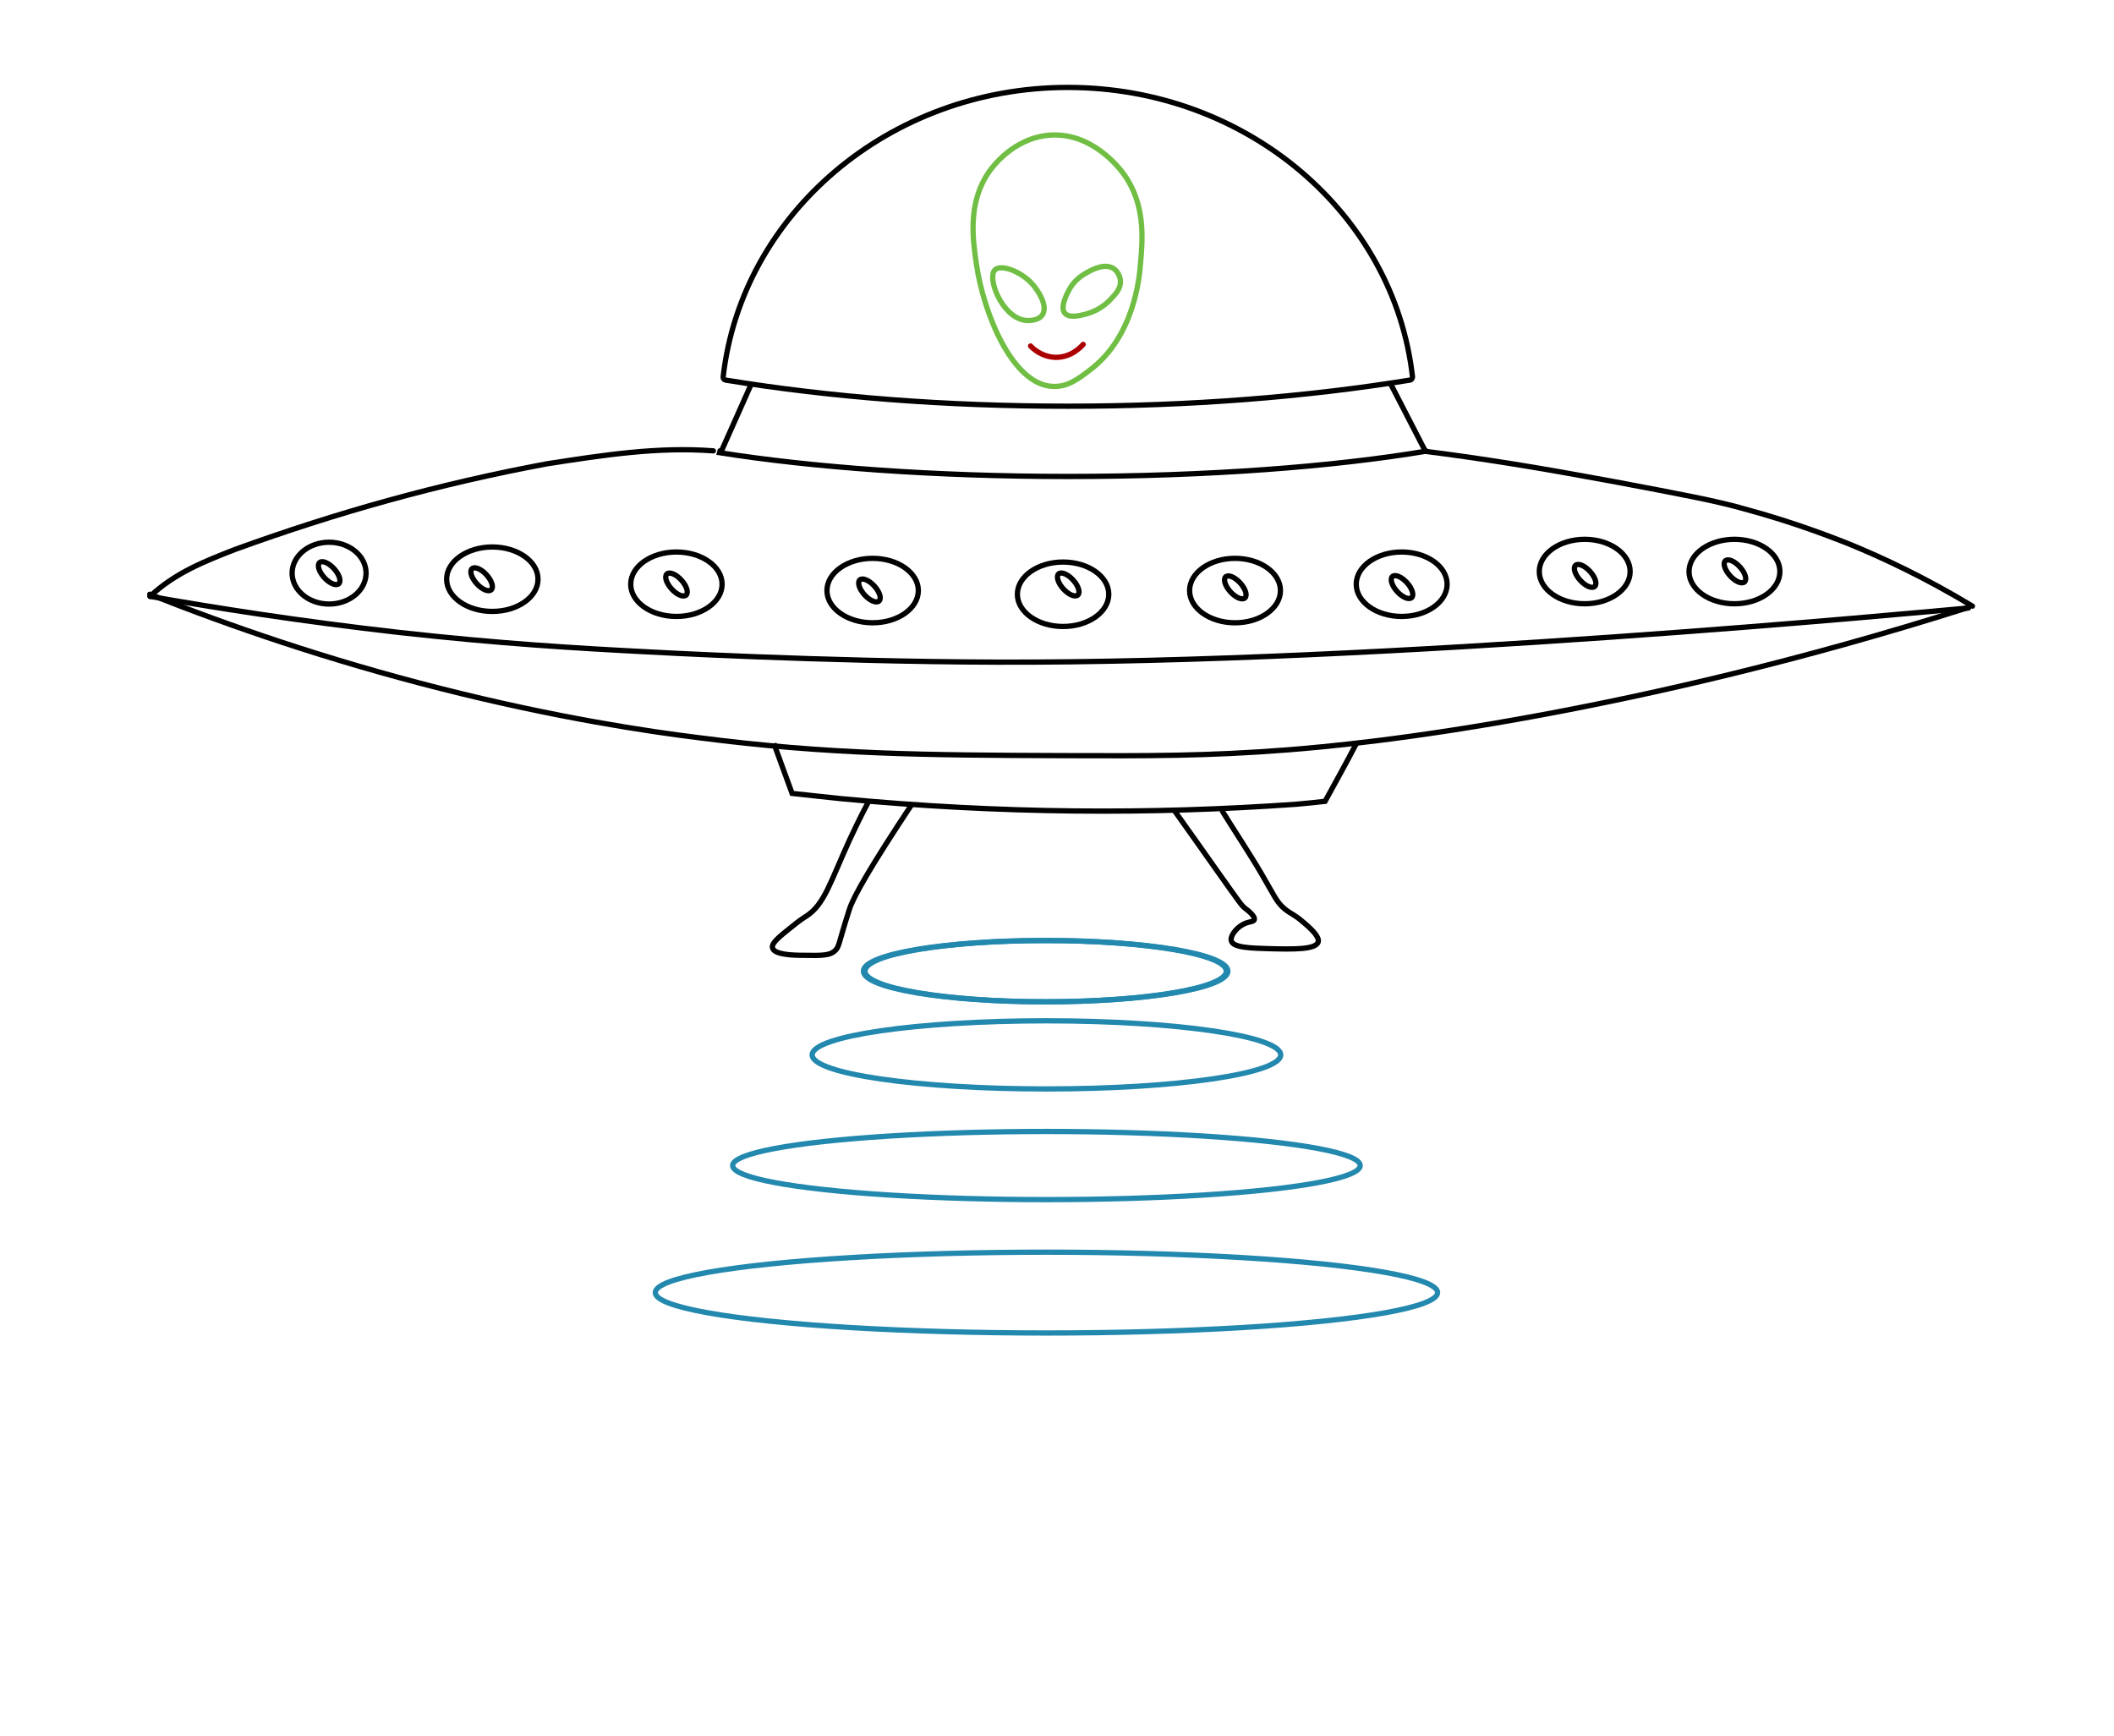 <?xml version="1.0" encoding="utf-8"?>
<!-- Generator: Adobe Illustrator 25.2.0, SVG Export Plug-In . SVG Version: 6.00 Build 0)  -->
<svg version="1.1" id="Layer_2_1_" xmlns="http://www.w3.org/2000/svg" xmlns:xlink="http://www.w3.org/1999/xlink" x="0px" y="0px"
	 viewBox="0 0 800.4 657.3" style="enable-background:new 0 0 800.4 657.3;" xml:space="preserve">
<style type="text/css">
	.st0{fill:none;stroke:#000000;stroke-width:2;stroke-miterlimit:10;}
	.st1{fill:none;}
	.st2{fill:none;stroke:#70BF44;stroke-width:2;stroke-miterlimit:10;}
	.st3{fill:none;stroke:#000000;stroke-width:2;stroke-linecap:round;stroke-miterlimit:10;}
	.st4{fill:none;stroke:#000000;stroke-width:2;stroke-linecap:round;stroke-miterlimit:10;}
	.st5{fill:none;stroke:#AC0000;stroke-width:2;stroke-linecap:round;stroke-miterlimit:10;}
	.st6{fill:none;stroke:#2388AE;stroke-width:2;stroke-miterlimit:10;}
</style>
<g id="Layer_3">
</g>
<path class="st0" d="M462.6,306.8c1.7,2.8,4.6,7.3,8.1,12.8c2.3,3.7,4.7,7.4,6.9,11.2c5.1,8.7,5.7,10.8,9,13.5
	c2.3,1.8,3.2,1.8,6.3,4.4c3.4,2.8,6.7,5.9,6.2,7.9c-0.8,3-9.5,2.8-18.1,2.6c-7.5-0.2-14.2-0.4-14.8-3c-0.5-1.8,1.8-4.7,4.1-6
	c2.2-1.4,4.3-1,4.6-2c0.4-1.4-2.7-3.7-3.6-4.4c-1.3-1.1-1.5-1.4-11.7-15.8c-3.4-4.8-9-12.8-15.1-21.3"/>
<path class="st1" d="M384.3,143.3c11.4,3,21.5,1.8,22.6-2.8"/>
<path class="st2" d="M404.9,109.5c2.2-3.9,5.4-5.6,6.8-6.4c2.2-1.2,6.8-3.6,10.1-1.3c1.3,1,2.2,2.6,2.4,4.3c0.3,2.8-1.5,4.9-3.3,6.8
	c-3.8,4.3-8.3,5.6-9.7,6c-2.7,0.7-6.5,1.6-8.1-0.4C401.2,116,404.4,110.5,404.9,109.5z"/>
<path class="st2" d="M376.6,102.3c2.1-2.5,10.1,0.4,14.5,5.5c2.1,2.5,5.6,7.9,3.7,11.2c-1.3,2.3-4.9,2.6-7.2,2.2
	C379.2,119.5,373.8,105.5,376.6,102.3z"/>
<path class="st0" d="M329,303.2c-3.3,6.2-5.7,11.3-7.2,14.5c-7.5,16.4-9.6,24.6-16.4,29.1c-0.4,0.2-2.7,1.7-5.5,4
	c-4.9,3.9-7.9,6.3-7.4,8.1c0.6,2.6,7.9,2.8,11.8,2.8c6.7,0.1,10.1,0.2,12.1-2c1.4-1.5,1.1-2.6,5.1-15.1c0,0,0-0.1,0.1-0.3
	c1.5-4.7,7.8-15.9,23.8-40"/>
<path class="st2" d="M369.7,100.1c-1.4-9.5-3.4-23.3,4.8-35.1c1.2-1.7,9.1-12.6,22.6-13.8c16.3-1.4,26.8,12.6,28.3,14.6
	c8.5,11.7,7.2,25.1,6.4,34.2c-0.4,5.1-2.4,27.7-19.4,40.3c-4.3,3.3-8.4,6.3-13.8,6C383.3,145.7,372.4,118.6,369.7,100.1z"/>
<path class="st0" d="M293,281.5c2.3,6.3,4.6,12.6,6.9,18.9c6.1,0.7,12.3,1.3,18.6,2c60.2,5.7,117.8,6,172.3,2.1
	c3.7-0.3,7.2-0.7,10.9-1.1c4-7.3,8-14.5,11.8-21.8"/>
<g id="Layer_2_2_">
	<ellipse class="st3" cx="124.6" cy="217" rx="14" ry="11.7"/>
	<ellipse class="st3" cx="186.4" cy="219.3" rx="17.3" ry="12.2"/>
	<ellipse class="st3" cx="256.1" cy="221.2" rx="17.3" ry="12.2"/>
	<ellipse class="st3" cx="330.4" cy="223.6" rx="17.3" ry="12.2"/>
	<ellipse class="st3" cx="402.5" cy="225" rx="17.3" ry="12.2"/>
	<ellipse class="st3" cx="467.6" cy="223.6" rx="17.2" ry="12.2"/>
	<ellipse class="st3" cx="530.7" cy="221.2" rx="17.2" ry="12.2"/>
	<ellipse class="st3" cx="600" cy="216.4" rx="17.2" ry="12.2"/>
	<ellipse class="st3" cx="656.7" cy="216.4" rx="17.2" ry="12.2"/>
	
		<ellipse transform="matrix(0.74 -0.673 0.673 0.74 -113.617 140.282)" class="st4" cx="124.6" cy="217" rx="2.5" ry="5.4"/>
	
		<ellipse transform="matrix(0.74 -0.673 0.673 0.74 -100.136 179.726)" class="st4" cx="182.3" cy="219.3" rx="2.5" ry="5.4"/>
	<ellipse transform="matrix(0.74 -0.673 0.673 0.74 -82.246 229.843)" class="st4" cx="256" cy="221.3" rx="2.5" ry="5.4"/>
	
		<ellipse transform="matrix(0.74 -0.673 0.673 0.74 -64.827 279.583)" class="st4" cx="329.1" cy="223.6" rx="2.5" ry="5.4"/>
	
		<ellipse transform="matrix(0.74 -0.673 0.673 0.74 -43.665 329.622)" class="st4" cx="404.3" cy="221.3" rx="2.5" ry="5.4"/>
	
		<ellipse transform="matrix(0.74 -0.673 0.673 0.74 -27.987 372.514)" class="st4" cx="467.6" cy="222.4" rx="2.5" ry="5.4"/>
	
		<ellipse transform="matrix(0.74 -0.673 0.673 0.74 -11.495 414.938)" class="st4" cx="530.7" cy="222.3" rx="2.5" ry="5.4"/>
	<ellipse transform="matrix(0.74 -0.673 0.673 0.74 9.38 460.45)" class="st4" cx="600" cy="218.1" rx="2.5" ry="5.4"/>
	
		<ellipse transform="matrix(0.74 -0.673 0.673 0.74 25.293 498.145)" class="st4" cx="656.7" cy="216.4" rx="2.5" ry="5.4"/>
	<path class="st3" d="M404.4,153.8c46.1,0,90-3.5,129.5-9.9c0.5-0.1,0.9-0.7,0.9-1.2c-6.9-61.5-62.6-109.6-130.5-109.6
		c-67.7,0-123.5,48-130.5,109.6c-0.1,0.5,0.3,1.1,0.9,1.2C314.4,150.4,358.3,153.8,404.4,153.8z"/>
	<line class="st3" x1="273.4" y1="170.2" x2="284.4" y2="145.5"/>
	<path class="st3" d="M539.7,170.9c-4.4-8.6-8.8-17-13.2-25.6"/>
	<path class="st3" d="M324,177.2"/>
	<path class="st3" d="M479,175.7"/>
	<path class="st3" d="M272.6,170.7c0,0.2,0,0.4-0.1,0.7c34.7,5.5,81.1,9,131.9,9c52.7,0,100.6-3.7,135.7-9.6"/>
	<path class="st3" d="M307.5,174.5"/>
	<path class="st3" d="M56.8,225.8c24.5,4.3,56.6,9.4,94.7,13.7c37.9,4.2,66.5,5.9,93.6,7.3c0,0,65.8,3.7,132.4,3.9
		c147.2,0.5,349.9-18.9,367.8-20.5"/>
	<path class="st3" d="M56.8,225.8c9.6-9,20.8-13.3,32-17.7c38.8-14.1,77.5-24.9,118.3-32.5c21.4-3.3,41.8-6.5,63-4.9"/>
	<path class="st3" d="M539.7,170.9c8.9,1.1,20.3,2.7,33.4,4.8c15.6,2.5,27.1,4.7,38.8,6.8c24.8,4.7,37.2,7,47.9,10
		c20.5,5.5,35.5,11.6,40.4,13.5c12.9,5.3,28.9,12.8,46.6,23.5"/>
	<path class="st3" d="M56.7,225c30.2,12,67.2,24.8,110.2,35.7c43.8,11.1,78.9,16.3,97.6,18.6c49.5,6.4,86.1,6.6,138,6.8
		c32.4,0.1,54.5,0.2,85.2-2.2c12.4-1,45.3-3.8,96.4-13.3c41.3-7.7,96.3-20,161.2-40.6"/>
</g>
<path class="st5" d="M390.2,131c0.7,0.8,4.1,4.1,9.4,4.3c6.1,0.1,9.9-4.2,10.5-4.9"/>
<ellipse class="st6" cx="395.6" cy="367.7" rx="68.7" ry="11.6"/>
<ellipse class="st6" cx="396.2" cy="367.7" rx="68.7" ry="11.6"/>
<ellipse class="st6" cx="396.2" cy="399.4" rx="88.7" ry="12.9"/>
<ellipse class="st6" cx="396.2" cy="441.3" rx="118.8" ry="12.9"/>
<ellipse class="st6" cx="396.2" cy="489.4" rx="148.1" ry="15.3"/>
</svg>
